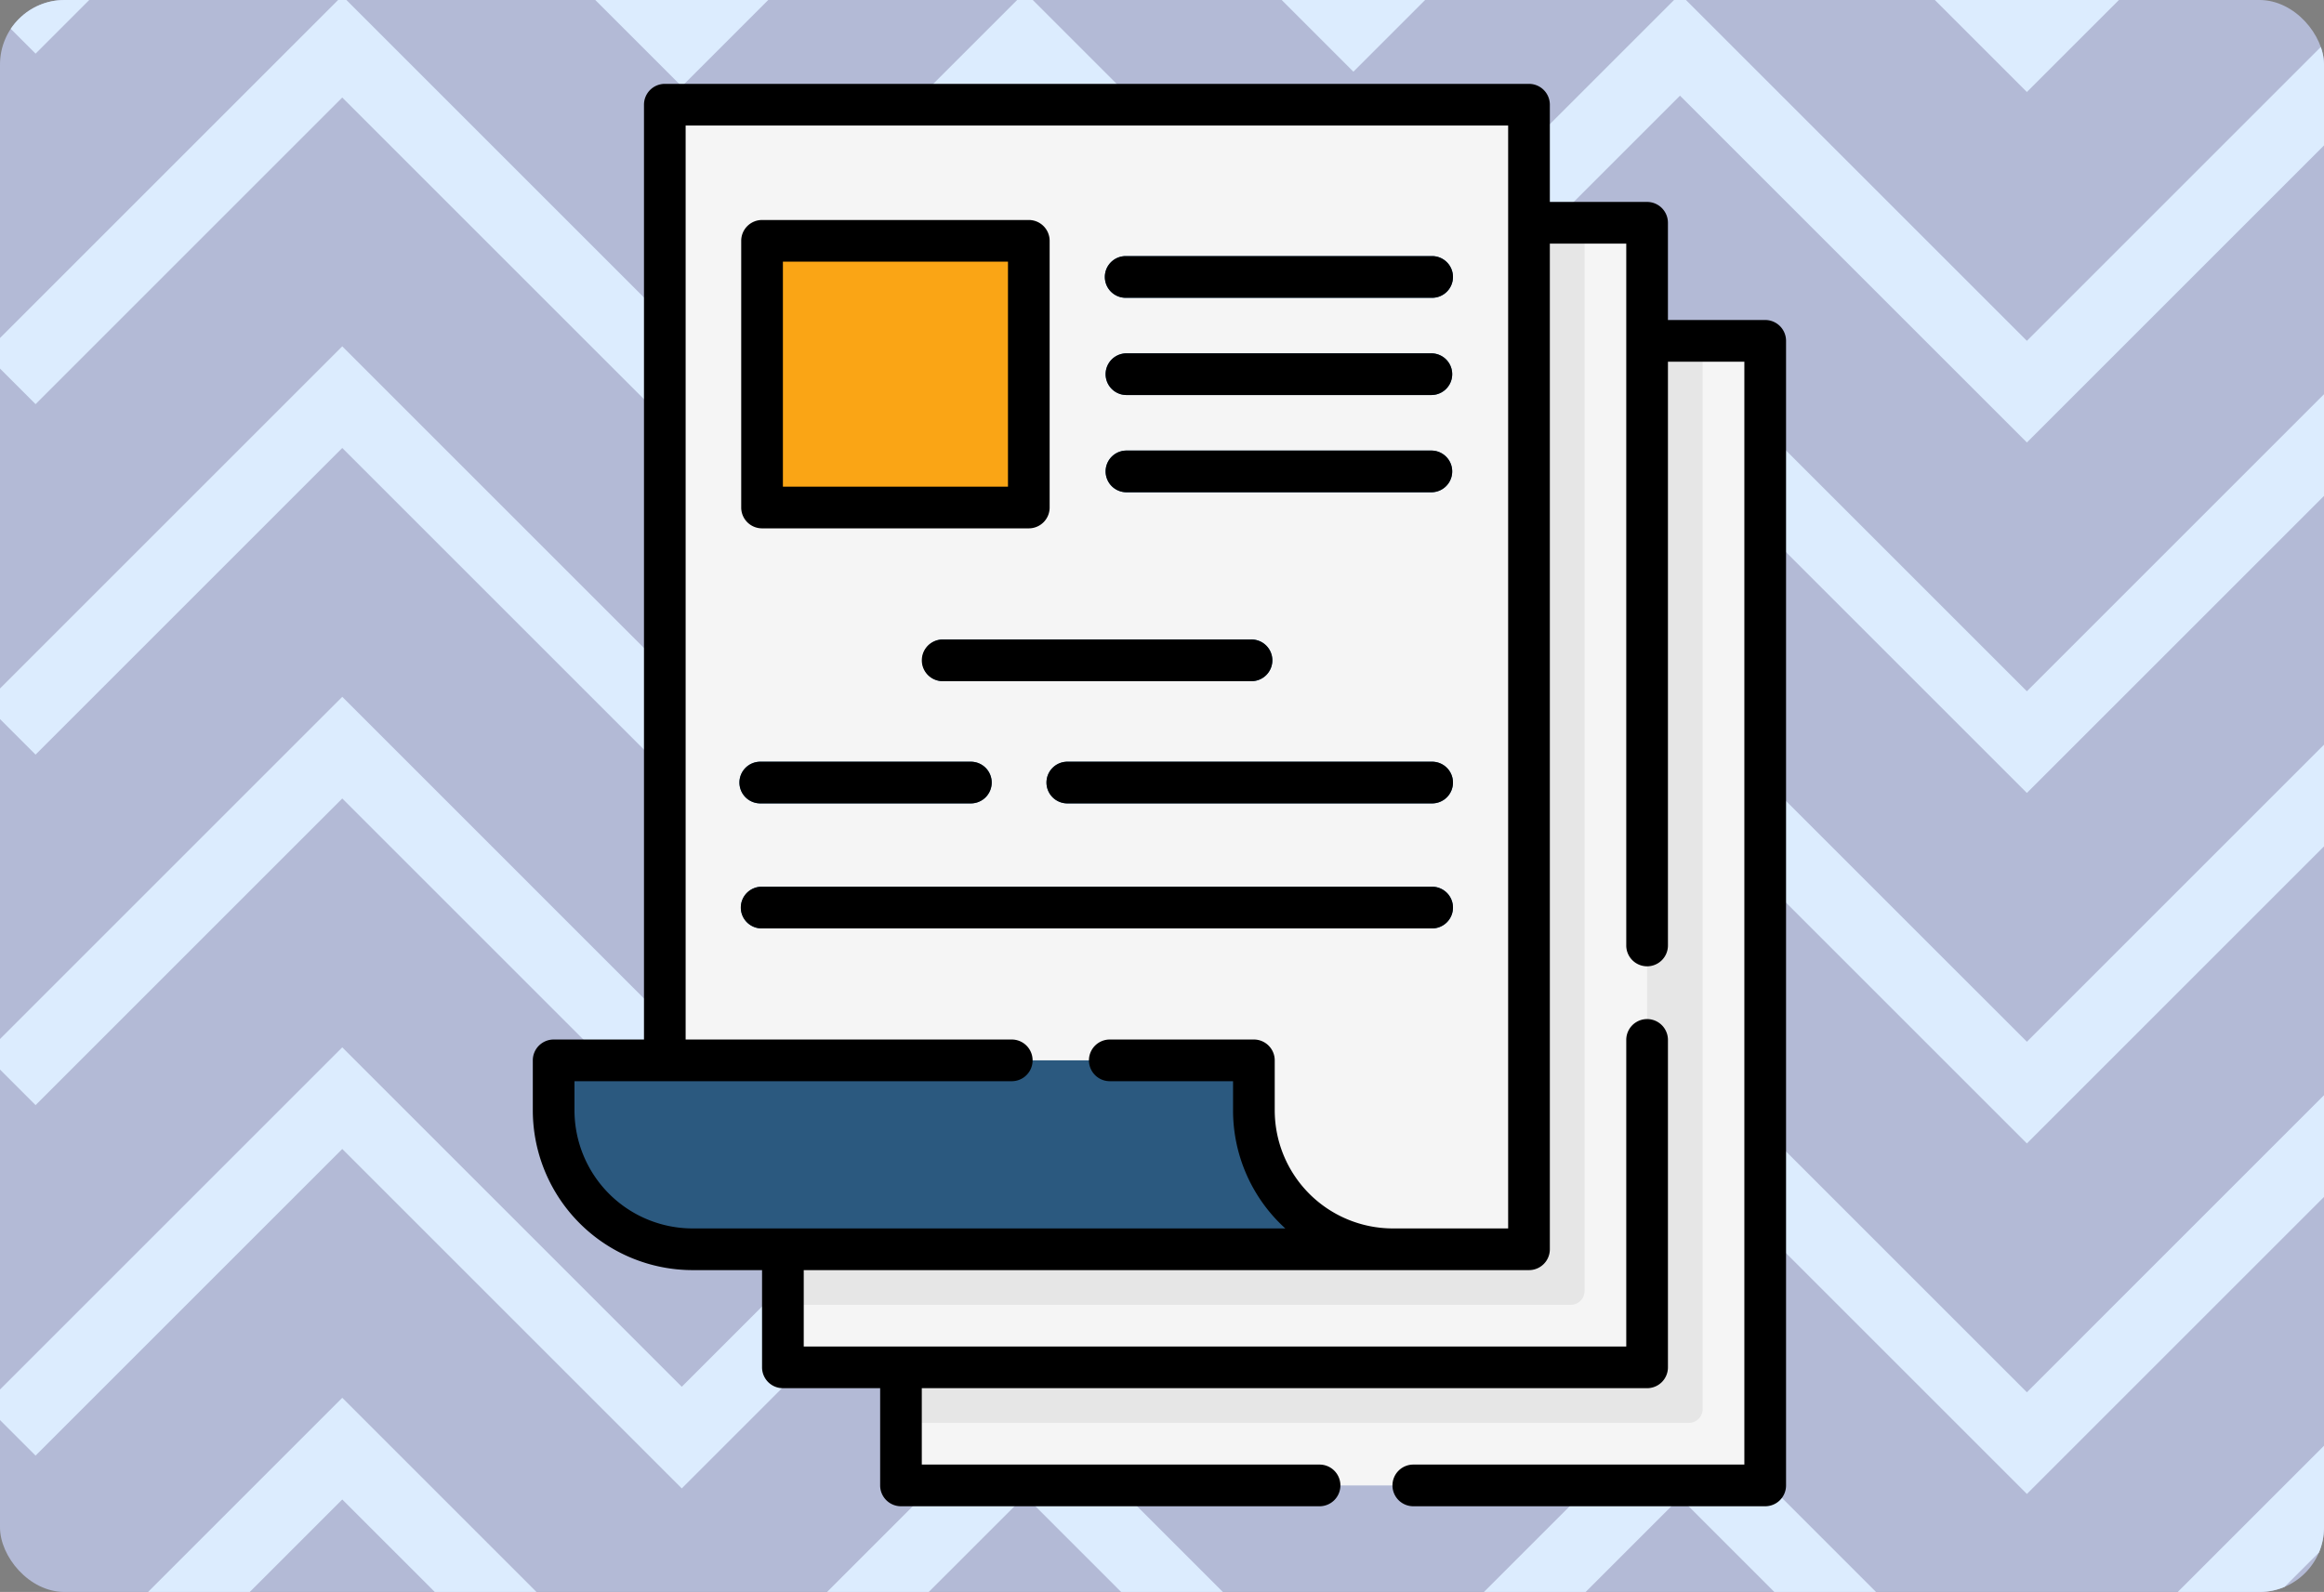 <svg xmlns="http://www.w3.org/2000/svg" xmlns:xlink="http://www.w3.org/1999/xlink" width="324" height="222" viewBox="0 0 324 222">
  <rect x="0" y="0" width="324" height="222" fill="#808080" stroke="none"/>
  <defs>
    <clipPath id="clip-path">
      <rect id="Rectángulo_383467" data-name="Rectángulo 383467" width="324" height="222" rx="9" transform="translate(221 6300)" fill="#b3bad6"/>
    </clipPath>
  </defs>
  <g id="Grupo_1074634" data-name="Grupo 1074634" transform="translate(-221 -6300)">
    <rect id="Rectángulo_383467-2" data-name="Rectángulo 383467" width="324" height="222" rx="9" transform="translate(221 6300)" fill="#b3bad6"/>
    <g id="Enmascarar_grupo_193" data-name="Enmascarar grupo 193" clip-path="url(#clip-path)">
      <g id="Grupo_1074513" data-name="Grupo 1074513" transform="translate(-870.155 6137)">
        <g id="Grupo_1074123" data-name="Grupo 1074123">
          <path id="Trazado_818450" data-name="Trazado 818450" d="M284.708,62.8,236.346,14.434,190.815,59.967l-45.79-45.79L97.178,62.025,49.846,14.693,7.089,57.45,0,50.361,49.846.515,97.178,47.844,145.025,0l45.79,45.787L236.346.256l48.362,48.362,45.33-45.33,7.092,7.086Z" transform="translate(1089.025 113.031)" fill="#dcecfe"/>
          <path id="Trazado_818451" data-name="Trazado 818451" d="M284.708,79.591,236.346,31.232,190.815,76.76l-45.79-45.787L97.178,78.82,49.846,31.488,7.089,74.248,0,67.156,49.846,17.31,97.178,64.642,145.025,16.8l45.79,45.79,45.531-45.531,48.362,48.359,45.33-45.33,7.092,7.086Z" transform="translate(1089.025 145.111)" fill="#dcecfe"/>
          <path id="Trazado_818452" data-name="Trazado 818452" d="M284.708,96.386,236.346,48.027,190.815,93.558l-45.79-45.787L97.178,95.615,49.846,48.283,7.089,91.043,0,83.952,49.846,34.106,97.178,81.437,145.025,33.59l45.79,45.79,45.531-45.531,48.362,48.359,45.33-45.33,7.092,7.089Z" transform="translate(1089.025 177.19)" fill="#dcecfe"/>
          <path id="Trazado_818453" data-name="Trazado 818453" d="M284.708,113.182,236.346,64.82l-45.531,45.531-45.79-45.787L97.178,112.411,49.846,65.076,7.089,107.837,0,100.748,49.846,50.9,97.178,98.233l47.847-47.847,45.79,45.79,45.531-45.534L284.708,99l45.33-45.333,7.092,7.089Z" transform="translate(1089.025 209.271)" fill="#dcecfe"/>
          <path id="Trazado_818454" data-name="Trazado 818454" d="M284.708,129.978,236.346,81.616l-45.531,45.531-45.79-45.787L97.178,129.206,49.846,81.874,7.089,124.635,0,117.546,49.846,67.7l47.332,47.332,47.847-47.847,45.79,45.79,45.531-45.531L284.708,115.8l45.33-45.333,7.092,7.089Z" transform="translate(1089.025 241.352)" fill="#dcecfe"/>
          <path id="Trazado_818455" data-name="Trazado 818455" d="M284.708,146.773,236.346,98.414l-45.531,45.531-45.79-45.787L97.178,146,49.846,98.67,7.089,141.43,0,134.338,49.846,84.492l47.332,47.332,47.847-47.847,45.79,45.79,45.531-45.531L284.708,132.6l45.33-45.33,7.092,7.089Z" transform="translate(1089.025 273.432)" fill="#dcecfe"/>
        </g>
      </g>
    </g>
    <g id="documentos_1_" data-name="documentos (1)" transform="translate(264.781 6311.696)">
      <g id="Grupo_1074632" data-name="Grupo 1074632" transform="translate(33.406 2.906)">
        <path id="Trazado_827951" data-name="Trazado 827951" d="M164.937,92.5H281.545a1.937,1.937,0,0,1,1.937,1.937V250.173a1.937,1.937,0,0,1-1.937,1.937H164.937A1.937,1.937,0,0,1,163,250.173V94.437A1.937,1.937,0,0,1,164.937,92.5Z" transform="translate(-114.575 -59.571)" fill="#f5f5f5"/>
        <path id="Trazado_827952" data-name="Trazado 827952" d="M274.766,92.5V241.456a1.938,1.938,0,0,1-1.937,1.937H163V94.437a1.938,1.938,0,0,1,1.937-1.937Z" transform="translate(-114.575 -59.571)" fill="#e6e6e6"/>
        <path id="Trazado_827953" data-name="Trazado 827953" d="M239.045,50H122.437a1.937,1.937,0,0,0-1.937,1.937V207.673a1.937,1.937,0,0,0,1.937,1.937H239.045a1.937,1.937,0,0,0,1.937-1.937V51.937A1.937,1.937,0,0,0,239.045,50Z" transform="translate(-88.539 -33.535)" fill="#f5f5f5"/>
        <path id="Trazado_827954" data-name="Trazado 827954" d="M232.266,50V198.956a1.938,1.938,0,0,1-1.937,1.937H120.5V51.937A1.938,1.938,0,0,1,122.437,50Z" transform="translate(-88.539 -33.535)" fill="#e6e6e6"/>
        <path id="Trazado_827955" data-name="Trazado 827955" d="M173.978,9.437V165.173a1.938,1.938,0,0,1-1.937,1.937H57.37A19.372,19.372,0,0,1,38,147.74V142.7a1.938,1.938,0,0,1,1.937-1.937H51.559a.376.376,0,0,0,.066,0A1.934,1.934,0,0,0,53.5,138.83V9.437A1.938,1.938,0,0,1,55.433,7.5H172.041A1.938,1.938,0,0,1,173.978,9.437Z" transform="translate(-38 -7.5)" fill="#f5f5f5"/>
        <path id="Trazado_827956" data-name="Trazado 827956" d="M148.254,93.691H114.937A1.937,1.937,0,0,1,113,91.754V58.437a1.937,1.937,0,0,1,1.937-1.937h33.317a1.937,1.937,0,0,1,1.937,1.937V91.754A1.937,1.937,0,0,1,148.254,93.691Z" transform="translate(-83.945 -37.517)" fill="#faa515"/>
        <g id="Grupo_1074631" data-name="Grupo 1074631" transform="translate(0 21.113)">
          <path id="Trazado_827957" data-name="Trazado 827957" d="M282.02,137.811H239.406a2.906,2.906,0,0,1,0-5.811H282.02a2.906,2.906,0,0,1,0,5.811Z" transform="translate(-159.6 -104.882)" fill="#2b597f"/>
          <path id="Trazado_827958" data-name="Trazado 827958" d="M216.407,205.811h-43a2.906,2.906,0,0,1,0-5.811h43a2.906,2.906,0,1,1,0,5.811Z" transform="translate(-119.169 -146.538)" fill="#2b597f"/>
          <path id="Trazado_827959" data-name="Trazado 827959" d="M282.02,102.811H239.406a2.906,2.906,0,0,1,0-5.811H282.02a2.906,2.906,0,0,1,0,5.811Z" transform="translate(-159.6 -83.441)" fill="#2b597f"/>
          <path id="Trazado_827960" data-name="Trazado 827960" d="M282.02,67.811H239.406a2.906,2.906,0,1,1,0-5.811H282.02a2.906,2.906,0,1,1,0,5.811Z" transform="translate(-159.6 -62)" fill="#2b597f"/>
          <path id="Trazado_827961" data-name="Trazado 827961" d="M201.77,294.811H108.406a2.906,2.906,0,1,1,0-5.811H201.77a2.906,2.906,0,1,1,0,5.811Z" transform="translate(-79.35 -201.06)" fill="#2b597f"/>
          <path id="Trazado_827962" data-name="Trazado 827962" d="M269.155,249.811h-50.75a2.906,2.906,0,1,1,0-5.811h50.75a2.906,2.906,0,1,1,0,5.811Z" transform="translate(-146.736 -173.493)" fill="#2b597f"/>
          <path id="Trazado_827963" data-name="Trazado 827963" d="M137.154,249.811H107.906a2.906,2.906,0,1,1,0-5.811h29.249a2.906,2.906,0,1,1,0,5.811Z" transform="translate(-79.044 -173.493)" fill="#2b597f"/>
          <path id="Trazado_827964" data-name="Trazado 827964" d="M154.91,377.837H57.37A19.37,19.37,0,0,1,38,358.467v-5.036a1.937,1.937,0,0,1,1.937-1.937H51.559a.376.376,0,0,0,.066,0H133.8a1.937,1.937,0,0,1,1.937,1.937v5.04A19.372,19.372,0,0,0,154.91,377.837Z" transform="translate(-38 -239.341)" fill="#2b597f"/>
        </g>
      </g>
      <g id="Grupo_1074633" data-name="Grupo 1074633" transform="translate(30.5)">
        <path id="Trazado_827965" data-name="Trazado 827965" d="M202.313,32.929H188.754V19.37a2.905,2.905,0,0,0-2.906-2.906H172.29V2.906A2.905,2.905,0,0,0,169.384,0H48.9A2.905,2.905,0,0,0,46,2.906V133.267H33.406a2.905,2.905,0,0,0-2.906,2.906v6.973a22.3,22.3,0,0,0,22.276,22.276h9.685V178.98a2.905,2.905,0,0,0,2.906,2.906H78.925v13.559a2.905,2.905,0,0,0,2.906,2.906h58.3a2.906,2.906,0,1,0,0-5.811h-55.4V181.886H185.849a2.905,2.905,0,0,0,2.906-2.906V133.267a2.906,2.906,0,0,0-5.811,0v42.808H68.272V165.421H169.384a2.905,2.905,0,0,0,2.906-2.906V22.276h10.654v97.819a2.906,2.906,0,1,0,5.811,0V38.74h10.654v153.8h-46.1a2.906,2.906,0,1,0,0,5.811h49.006a2.905,2.905,0,0,0,2.906-2.906V35.835A2.905,2.905,0,0,0,202.313,32.929ZM166.478,159.61H150.4a16.483,16.483,0,0,1-16.465-16.465v-6.973a2.905,2.905,0,0,0-2.906-2.906H110.886a2.906,2.906,0,0,0,0,5.811h17.239v4.068a22.223,22.223,0,0,0,7.287,16.465H52.776a16.483,16.483,0,0,1-16.465-16.465v-4.068H97.327a2.906,2.906,0,0,0,0-5.811H51.807V5.811H166.478Z" transform="translate(-30.5)"/>
        <path id="Trazado_827966" data-name="Trazado 827966" d="M108.406,92H145.6A2.905,2.905,0,0,0,148.5,89.1V51.906A2.905,2.905,0,0,0,145.6,49H108.406a2.905,2.905,0,0,0-2.906,2.906V89.1A2.905,2.905,0,0,0,108.406,92Zm2.906-37.191h31.38v31.38h-31.38Z" transform="translate(-76.445 -30.017)"/>
        <path id="Trazado_827967" data-name="Trazado 827967" d="M282.02,132H239.406a2.906,2.906,0,0,0,0,5.811H282.02a2.906,2.906,0,0,0,0-5.811Z" transform="translate(-156.695 -80.863)"/>
        <path id="Trazado_827968" data-name="Trazado 827968" d="M170.5,202.906a2.905,2.905,0,0,0,2.906,2.906h43a2.906,2.906,0,1,0,0-5.811h-43A2.905,2.905,0,0,0,170.5,202.906Z" transform="translate(-116.264 -122.519)"/>
        <path id="Trazado_827969" data-name="Trazado 827969" d="M282.02,97H239.406a2.906,2.906,0,0,0,0,5.811H282.02a2.906,2.906,0,0,0,0-5.811Z" transform="translate(-156.695 -59.422)"/>
        <path id="Trazado_827970" data-name="Trazado 827970" d="M282.02,62H239.406a2.906,2.906,0,1,0,0,5.811H282.02a2.906,2.906,0,1,0,0-5.811Z" transform="translate(-156.695 -37.981)"/>
        <path id="Trazado_827971" data-name="Trazado 827971" d="M201.77,289H108.406a2.906,2.906,0,1,0,0,5.811H201.77a2.906,2.906,0,1,0,0-5.811Z" transform="translate(-76.445 -177.041)"/>
        <path id="Trazado_827972" data-name="Trazado 827972" d="M269.155,244h-50.75a2.906,2.906,0,1,0,0,5.811h50.75a2.906,2.906,0,1,0,0-5.811Z" transform="translate(-143.83 -149.474)"/>
        <path id="Trazado_827973" data-name="Trazado 827973" d="M107.906,249.811h29.249a2.906,2.906,0,1,0,0-5.811H107.906a2.906,2.906,0,1,0,0,5.811Z" transform="translate(-76.138 -149.474)"/>
      </g>
    </g>
  </g>
</svg>
